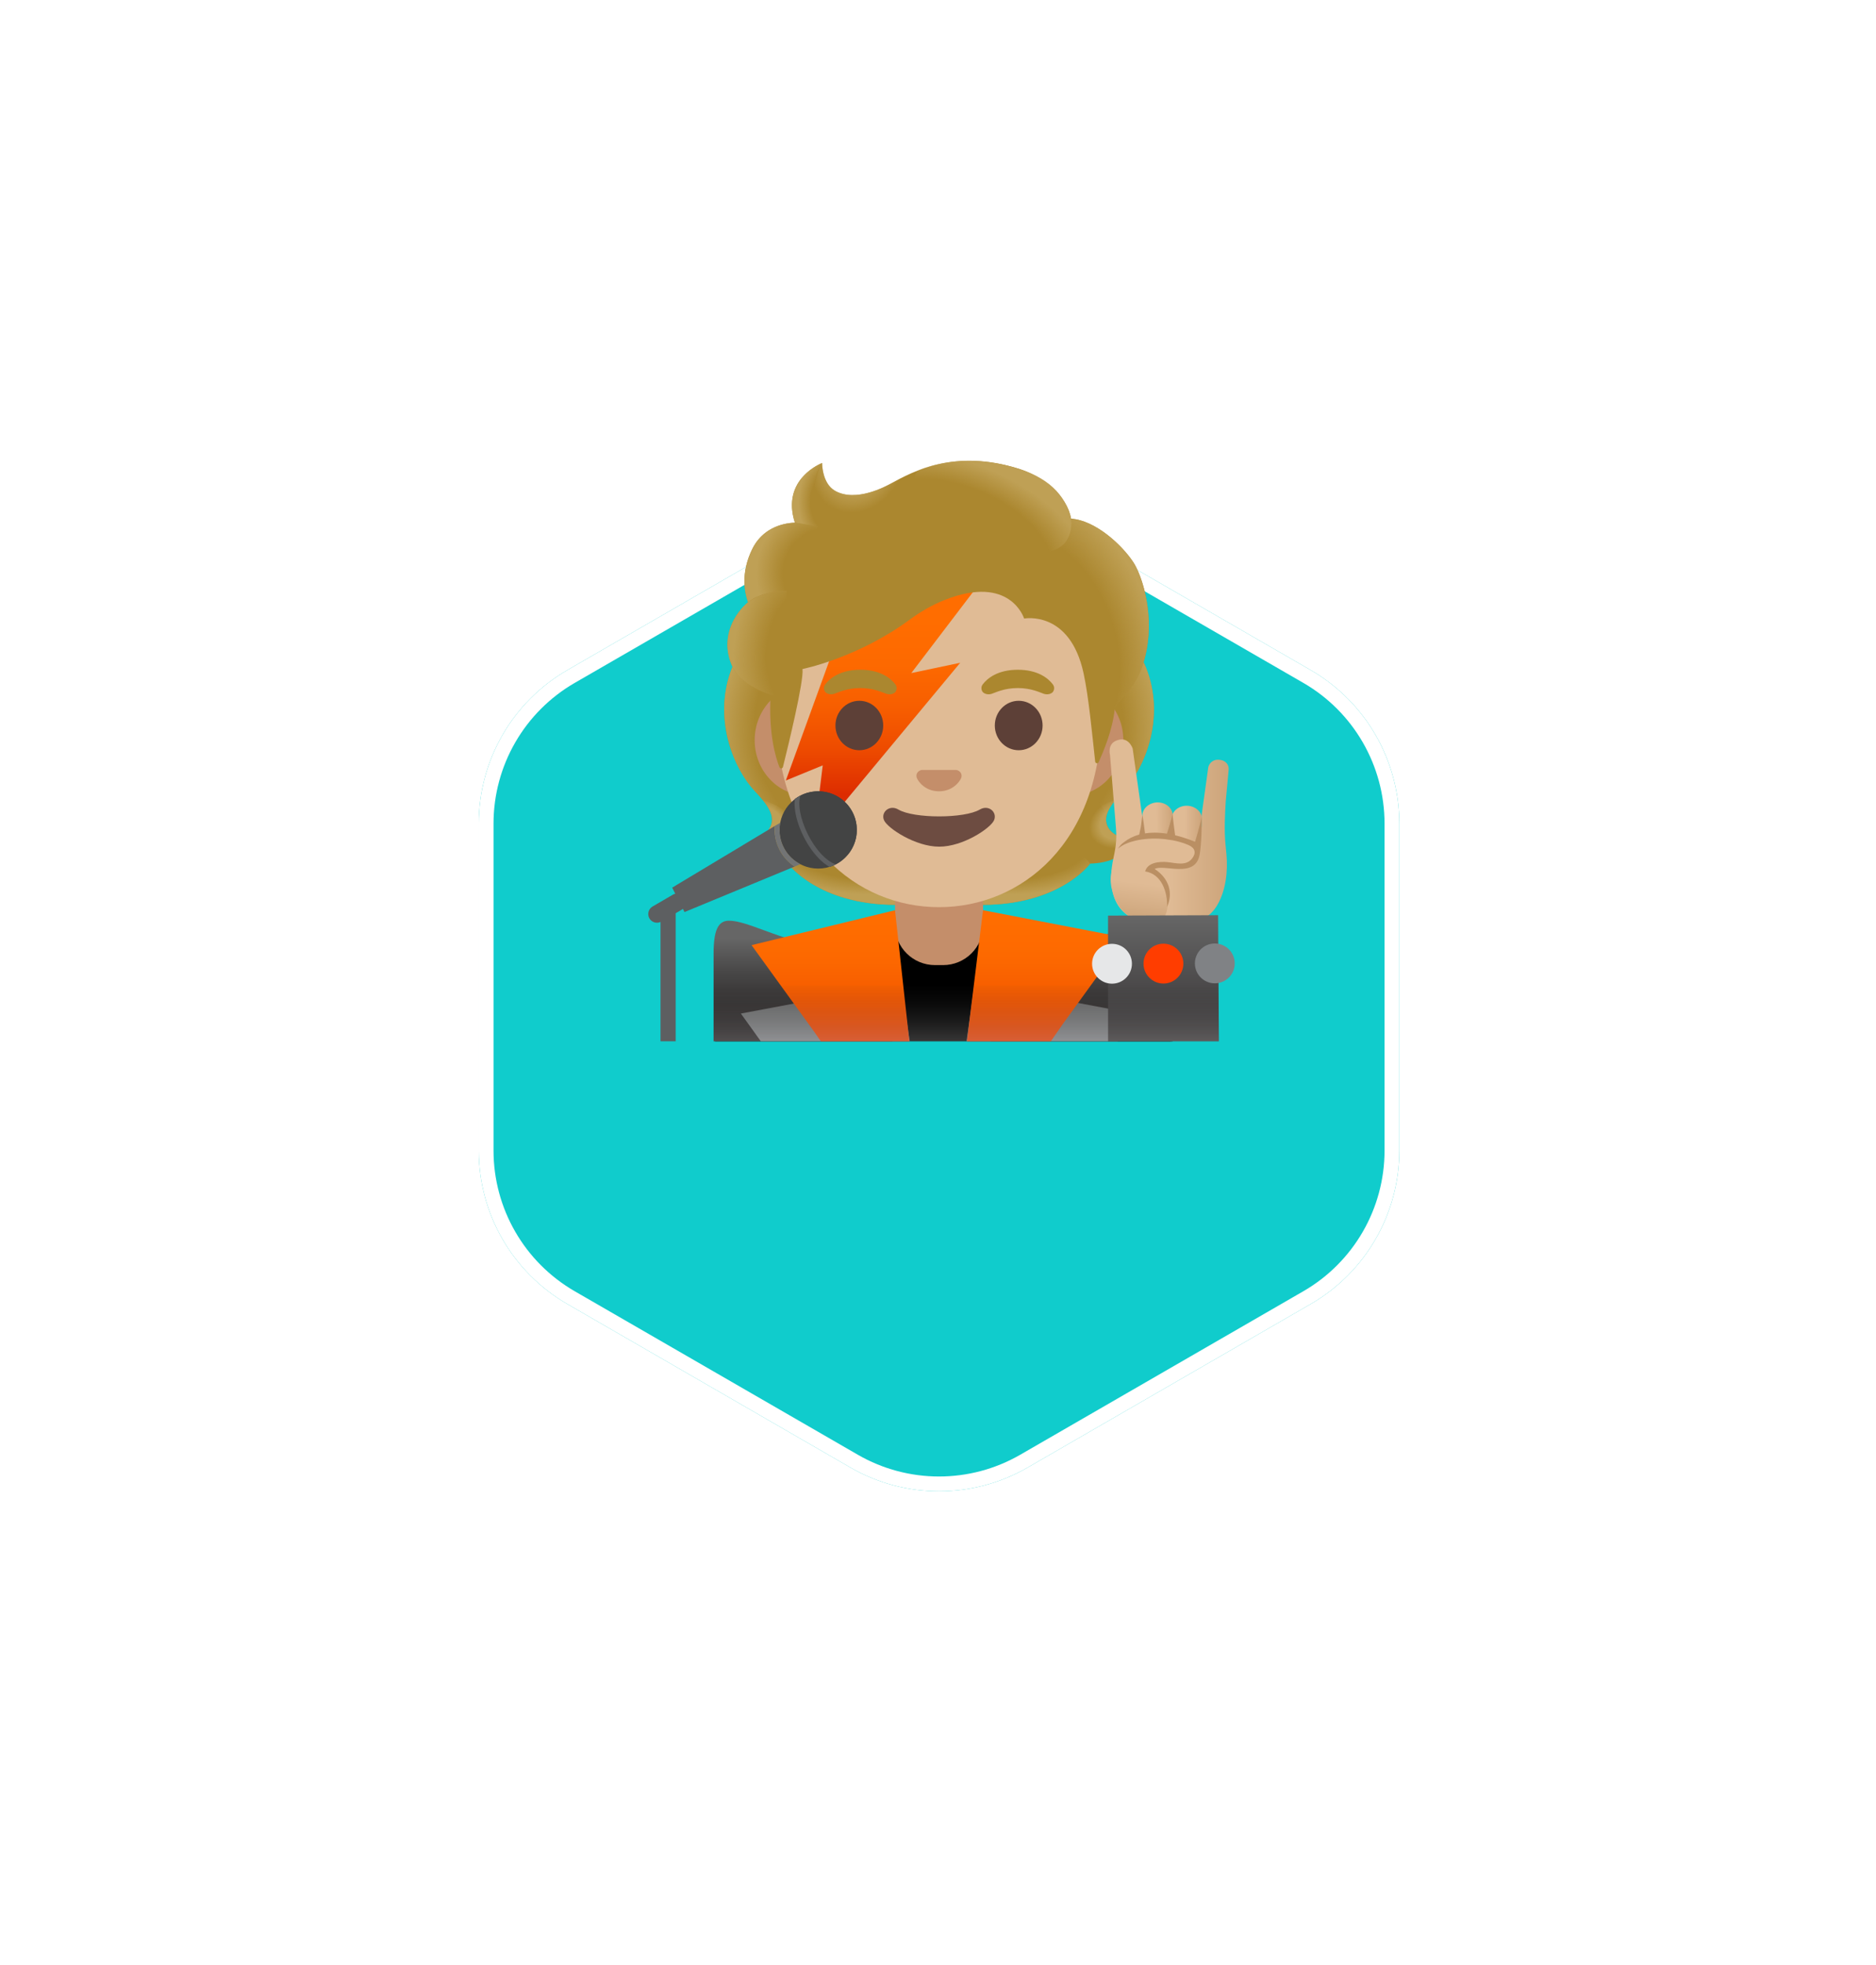 <svg width="127" height="133" viewBox="0 0 127 133" fill="none" xmlns="http://www.w3.org/2000/svg">
<g filter="url(#filter0_d_154_290)">
<path d="M57.57 18.29C61.283 16.146 65.857 16.146 69.57 18.29L88.73 29.352C92.443 31.496 94.73 35.457 94.73 39.745V61.869C94.73 66.156 92.443 70.118 88.73 72.261L69.57 83.324C65.857 85.467 61.283 85.467 57.57 83.324L38.41 72.261C34.697 70.118 32.41 66.156 32.41 61.869V39.745C32.41 35.457 34.697 31.496 38.41 29.352L57.57 18.29Z" fill="#10CCCC"/>
<path d="M57.82 18.723C61.378 16.669 65.762 16.669 69.32 18.723L88.48 29.785C92.038 31.84 94.23 35.636 94.23 39.745V61.869C94.23 65.978 92.038 69.774 88.48 71.828L69.32 82.891C65.762 84.945 61.378 84.945 57.82 82.891L38.66 71.828C35.101 69.774 32.91 65.978 32.91 61.869V39.745C32.91 35.636 35.101 31.84 38.66 29.785L57.82 18.723Z" stroke="white"/>
</g>
<path d="M75.02 56.008C74.61 55.263 75.132 54.505 76.025 53.566C77.439 52.077 78.978 48.621 77.547 45.114C77.557 45.094 77.265 44.504 77.275 44.484L76.687 44.454C76.5 44.428 70.04 44.415 63.572 44.415C57.105 44.415 50.644 44.428 50.457 44.454C50.457 44.454 49.588 45.094 49.594 45.114C48.167 48.621 49.702 52.073 51.117 53.566C52.006 54.505 52.528 55.263 52.121 56.008C51.724 56.733 51.199 56.838 51.199 56.838C51.199 56.838 50.815 57.579 51.471 57.98C52.078 58.35 52.826 58.436 53.341 58.449C53.341 58.449 55.359 61.241 60.636 61.241H66.509C71.785 61.241 73.803 58.449 73.803 58.449C74.318 58.436 75.067 58.35 75.674 57.98C76.33 57.579 76.602 56.838 76.602 56.838C76.602 56.838 75.418 56.733 75.02 56.008Z" fill="#AB872F"/>
<path d="M63.566 61.238V58.14L72.94 57.399L73.793 58.449C73.793 58.449 71.775 61.241 66.499 61.241L63.566 61.238Z" fill="url(#paint0_radial_154_290)"/>
<path d="M73.774 57.094C72.369 54.961 75.483 54.164 75.483 54.164L75.486 54.167C74.945 54.84 74.699 55.427 75.017 56.008C75.414 56.733 76.596 56.838 76.596 56.838C76.596 56.838 74.984 58.268 73.774 57.094Z" fill="url(#paint1_radial_154_290)"/>
<path d="M77.554 45.114C78.948 48.51 77.481 52.008 76.107 53.484C75.92 53.688 75.119 54.472 74.935 55.099C74.935 55.099 71.805 50.731 70.87 48.165C70.683 47.647 70.509 47.115 70.486 46.564C70.469 46.151 70.532 45.658 70.771 45.307C71.063 44.878 77.386 44.75 77.386 44.75C77.386 44.753 77.554 45.114 77.554 45.114Z" fill="url(#paint2_radial_154_290)"/>
<path d="M49.591 45.114C48.2 48.51 49.666 52.008 51.038 53.481C51.228 53.684 52.026 54.469 52.209 55.095C52.209 55.095 55.34 50.728 56.275 48.162C56.465 47.644 56.636 47.112 56.659 46.561C56.675 46.147 56.613 45.655 56.373 45.304C56.081 44.874 55.74 44.989 55.245 44.989C54.3 44.989 50.162 44.746 49.84 44.746C49.843 44.753 49.591 45.114 49.591 45.114Z" fill="url(#paint3_radial_154_290)"/>
<path d="M63.579 61.238V58.14L54.204 57.399L53.351 58.449C53.351 58.449 55.369 61.241 60.645 61.241L63.579 61.238Z" fill="url(#paint4_radial_154_290)"/>
<path d="M53.371 57.094C54.775 54.961 51.661 54.164 51.661 54.164L51.658 54.167C52.199 54.84 52.446 55.427 52.127 56.008C51.73 56.733 51.205 56.838 51.205 56.838C51.205 56.838 52.16 58.268 53.371 57.094Z" fill="url(#paint5_radial_154_290)"/>
<path d="M79.378 70.475V69.06C79.378 64.65 71.582 62.531 63.894 62.541C56.255 62.547 48.41 64.391 48.41 69.06V70.475H79.378Z" fill="black"/>
<path d="M63.569 59.364H60.59V62.639C60.59 64.119 61.804 65.32 63.3 65.32H63.841C65.338 65.32 66.552 64.119 66.552 62.639V59.364H63.569ZM72.537 46.354H54.601C52.669 46.354 51.087 48.041 51.087 50.098C51.087 52.155 52.669 53.842 54.601 53.842H72.533C74.466 53.842 76.047 52.155 76.047 50.098C76.047 48.041 74.469 46.354 72.537 46.354Z" fill="#C48E6A"/>
<path d="M63.569 33.439C57.86 33.439 52.57 39.546 52.57 48.336C52.57 57.077 58.02 61.399 63.569 61.399C69.118 61.399 74.568 57.074 74.568 48.333C74.568 39.546 69.278 33.439 63.569 33.439Z" fill="#E0BB95"/>
<path d="M56.606 43.444L66.716 38.958L61.692 45.554L65.003 44.858L55.08 56.805L55.697 51.801L53.2 52.825L56.606 43.444Z" fill="url(#paint6_linear_154_290)"/>
<path d="M58.175 50.777C59.068 50.777 59.792 50.028 59.792 49.104C59.792 48.18 59.068 47.43 58.175 47.43C57.281 47.43 56.557 48.18 56.557 49.104C56.557 50.028 57.281 50.777 58.175 50.777Z" fill="#5D4037"/>
<path d="M68.963 50.777C69.857 50.777 70.581 50.028 70.581 49.104C70.581 48.18 69.857 47.43 68.963 47.43C68.07 47.43 67.346 48.18 67.346 49.104C67.346 50.028 68.07 50.777 68.963 50.777Z" fill="#5D4037"/>
<path d="M60.613 46.318C60.307 45.914 59.605 45.33 58.24 45.33C56.875 45.33 56.17 45.918 55.868 46.318C55.733 46.495 55.766 46.702 55.861 46.827C55.947 46.941 56.203 47.05 56.485 46.955C56.767 46.859 57.318 46.574 58.24 46.568C59.162 46.574 59.714 46.859 59.996 46.955C60.278 47.05 60.534 46.945 60.619 46.827C60.711 46.702 60.744 46.495 60.613 46.318ZM71.273 46.318C70.968 45.914 70.266 45.33 68.901 45.33C67.536 45.33 66.831 45.918 66.529 46.318C66.394 46.495 66.427 46.702 66.522 46.827C66.607 46.941 66.863 47.05 67.145 46.955C67.428 46.859 67.979 46.574 68.901 46.568C69.823 46.574 70.374 46.859 70.656 46.955C70.939 47.05 71.195 46.945 71.28 46.827C71.375 46.702 71.408 46.495 71.273 46.318Z" fill="#AB872F"/>
<path d="M64.835 52.139C64.799 52.126 64.767 52.116 64.731 52.113H62.407C62.371 52.116 62.335 52.126 62.302 52.139C62.092 52.224 61.977 52.441 62.076 52.674C62.174 52.907 62.637 53.556 63.569 53.556C64.501 53.556 64.963 52.904 65.062 52.674C65.16 52.441 65.046 52.224 64.835 52.139Z" fill="#C48E6A"/>
<path d="M66.332 54.79C65.288 55.41 61.859 55.41 60.816 54.79C60.216 54.433 59.602 54.981 59.851 55.525C60.097 56.06 61.965 57.304 63.582 57.304C65.2 57.304 67.044 56.06 67.29 55.525C67.536 54.981 66.932 54.433 66.332 54.79Z" fill="#6D4C41"/>
<path d="M79.923 58.288L79.952 58.285C80.517 58.344 81.025 57.999 81.091 57.51L81.363 55.535C81.429 55.046 81.022 54.6 80.461 54.541C79.897 54.482 79.388 54.826 79.322 55.315L79.05 57.291C78.984 57.779 79.358 58.229 79.923 58.288Z" fill="url(#paint7_linear_154_290)"/>
<path d="M79.378 62.639C77.747 62.688 75.956 62.34 75.414 60.69C75.126 59.807 75.198 58.902 75.382 58.055C75.585 57.117 75.601 56.641 75.536 55.899C75.49 55.355 75.145 51.102 75.145 51.102C75.145 51.102 74.935 50.328 75.631 50.105C76.395 49.813 76.678 50.656 76.678 50.656L77.504 56.51L81.107 56.92C81.107 56.92 81.248 56.687 81.327 56.103C81.363 55.853 81.317 55.391 81.357 55.095C81.544 53.73 81.773 52.08 81.796 51.942C81.836 51.706 82.092 51.358 82.581 51.427C83.073 51.493 83.201 51.857 83.178 52.093C83.155 52.333 82.978 54.246 82.978 54.246C82.925 55.164 82.873 56.178 82.958 57.094L83.027 57.829C83.138 59.013 82.965 60.257 82.449 61.182C81.921 62.15 81.009 62.59 79.378 62.639Z" fill="url(#paint8_linear_154_290)"/>
<path d="M78.203 58.36C78.771 58.373 79.25 57.986 79.276 57.494L79.388 55.227C79.411 54.734 78.975 54.324 78.407 54.308C77.839 54.295 77.36 54.682 77.334 55.174L77.222 57.441C77.196 57.937 77.636 58.347 78.203 58.36Z" fill="url(#paint9_linear_154_290)"/>
<path d="M79.923 56.972C79.289 56.861 78.505 56.72 77.754 56.68C77.649 56.674 77.544 56.67 77.439 56.667C76.451 56.651 75.733 57.202 75.375 58.439C75.362 58.478 75.352 58.518 75.339 58.56C75.319 58.633 75.299 58.711 75.283 58.797V58.806C75.26 58.918 75.237 59.033 75.221 59.158C75.158 59.568 75.198 59.962 75.293 60.28C75.552 61.415 76.349 61.953 76.349 61.953C76.349 61.953 78.413 62.987 78.886 61.953C79.358 60.92 78.673 59.476 78.673 59.476L77.714 58.908C77.915 58.662 78.207 58.557 78.781 58.59C78.961 58.6 79.181 58.623 79.45 58.649C79.477 58.652 79.805 58.688 79.828 58.688C80.192 58.708 80.477 58.596 80.7 58.347C80.989 58.022 80.953 57.471 80.976 57.209C80.713 57.182 80.27 57.035 79.923 56.972Z" fill="url(#paint10_linear_154_290)"/>
<path d="M60.412 70.475L60.127 63.39C59.008 63.853 57.879 64.079 56.695 64.079C54.759 64.079 53.059 63.456 51.697 62.954C50.766 62.613 49.958 62.314 49.351 62.314C48.61 62.314 48.308 62.961 48.308 64.549V70.475H60.412Z" fill="url(#paint11_linear_154_290)"/>
<path d="M79.253 70.475V64.549C79.253 62.964 78.951 62.314 78.21 62.314C77.609 62.314 76.769 62.603 75.802 62.941C74.355 63.443 72.553 64.066 70.538 64.066C69.318 64.066 68.169 63.843 67.047 63.387L67.087 70.475H79.253Z" fill="url(#paint12_linear_154_290)"/>
<path d="M61.584 70.475L61.013 66.557L50.155 68.598L51.504 70.475H61.584Z" fill="url(#paint13_linear_154_290)"/>
<path d="M55.566 70.475H61.561L60.59 61.605L50.877 63.968L55.084 69.782L55.566 70.475Z" fill="url(#paint14_linear_154_290)"/>
<path d="M75.66 70.475L76.98 68.637L65.974 66.557L65.436 70.475H75.66Z" fill="url(#paint15_linear_154_290)"/>
<path d="M71.139 70.475L71.972 69.277L76.179 63.463L66.548 61.605L65.459 70.475H71.139Z" fill="url(#paint16_linear_154_290)"/>
<path d="M82.512 70.475L82.463 61.943L75.011 61.97L75.014 70.475H82.512Z" fill="url(#paint17_linear_154_290)"/>
<path d="M75.28 66.576C76.025 66.576 76.628 65.973 76.628 65.228C76.628 64.483 76.025 63.879 75.28 63.879C74.535 63.879 73.931 64.483 73.931 65.228C73.931 65.973 74.535 66.576 75.28 66.576Z" fill="#E6E7E8"/>
<path d="M78.761 66.567C79.506 66.567 80.11 65.963 80.11 65.218C80.11 64.473 79.506 63.87 78.761 63.87C78.016 63.87 77.413 64.473 77.413 65.218C77.413 65.963 78.016 66.567 78.761 66.567Z" fill="#FF3D00"/>
<path d="M82.239 66.553C82.984 66.553 83.588 65.95 83.588 65.205C83.588 64.46 82.984 63.856 82.239 63.856C81.494 63.856 80.891 64.46 80.891 65.205C80.891 65.95 81.494 66.553 82.239 66.553Z" fill="#808285"/>
<path d="M53.794 58.649L46.339 61.73L46.228 61.514C46.205 61.533 46.182 61.553 46.152 61.569L45.742 61.809V70.475H44.715V62.4C44.578 62.461 44.422 62.468 44.28 62.419C44.138 62.37 44.02 62.268 43.95 62.134C43.881 62 43.866 61.845 43.907 61.701C43.949 61.556 44.044 61.433 44.173 61.356L45.558 60.549C45.607 60.519 45.66 60.503 45.712 60.49L45.506 60.076L52.459 55.899C52.446 56.021 52.442 56.142 52.446 56.267C52.461 56.743 52.592 57.209 52.826 57.624C53.061 58.039 53.393 58.391 53.794 58.649Z" fill="#5D5F61"/>
<path d="M56.573 58.304C56.501 58.341 56.429 58.373 56.353 58.4C56.212 58.455 56.068 58.498 55.924 58.524C55.431 58.616 54.929 58.557 54.483 58.364L54.181 58.488C53.77 58.275 53.422 57.956 53.175 57.564C52.927 57.172 52.789 56.721 52.774 56.257C52.767 56.063 52.783 55.87 52.82 55.686L53.062 55.538C53.174 55.066 53.423 54.626 53.788 54.295C53.896 54.187 54.011 54.098 54.139 54.019C54.208 53.973 54.28 53.931 54.355 53.895C55.576 53.281 57.059 53.773 57.669 54.99C58.283 56.208 57.794 57.691 56.573 58.304Z" fill="#5D5F61"/>
<path opacity="0.3" d="M48.311 66.727H82.512V70.475H48.311V66.727Z" fill="url(#paint18_linear_154_290)"/>
<path d="M76.717 38.046C75.916 36.835 74.121 35.211 72.51 35.103C72.251 33.554 70.594 32.242 68.99 31.733C64.648 30.358 61.823 31.9 60.307 32.727C59.992 32.898 57.955 34.03 56.531 33.219C55.638 32.711 55.655 31.336 55.655 31.336C55.655 31.336 52.859 32.402 53.814 35.372C52.852 35.411 51.592 35.818 50.926 37.167C50.132 38.775 50.414 40.117 50.644 40.76C49.817 41.462 48.777 42.955 49.489 44.894C50.027 46.354 52.17 47.027 52.17 47.027C52.019 49.655 52.508 51.273 52.767 51.926C52.813 52.041 52.974 52.031 53.003 51.913C53.328 50.61 54.437 46.072 54.326 45.281C54.326 45.281 58.05 44.543 61.6 41.928C62.322 41.396 63.106 40.943 63.94 40.612C68.399 38.837 69.331 41.865 69.331 41.865C69.331 41.865 72.422 41.272 73.354 45.563C73.705 47.171 73.941 49.747 74.141 51.548C74.154 51.676 74.328 51.703 74.377 51.584C74.689 50.869 75.313 49.452 75.46 48.005C75.513 47.496 76.884 46.823 77.475 44.638C78.266 41.724 77.298 38.922 76.717 38.046Z" fill="#AB872F"/>
<path d="M75.454 48.018C75.506 47.509 76.878 46.837 77.468 44.651C77.531 44.418 77.583 44.182 77.632 43.946C78.112 41.291 77.252 38.853 76.717 38.046C75.975 36.927 74.387 35.457 72.881 35.155C72.75 35.139 72.622 35.123 72.501 35.116C72.501 35.116 72.609 35.821 72.323 36.383C71.956 37.111 71.204 37.285 71.204 37.285C75.132 41.216 74.853 44.504 75.454 48.018Z" fill="url(#paint19_radial_154_290)"/>
<path d="M61.256 32.232C60.895 32.406 60.58 32.58 60.304 32.727C59.989 32.898 57.952 34.03 56.527 33.219C55.651 32.721 55.651 31.388 55.651 31.343C55.248 31.858 54.027 35.536 57.597 35.782C59.136 35.887 60.084 34.545 60.649 33.41C60.852 32.996 61.17 32.392 61.256 32.232Z" fill="url(#paint20_radial_154_290)"/>
<path d="M68.543 31.602C70.945 32.251 72.117 33.475 72.507 35.106C72.622 35.585 72.76 40.054 64.228 34.975C61.056 33.085 61.922 31.904 62.293 31.769C63.743 31.244 65.853 30.873 68.543 31.602Z" fill="url(#paint21_radial_154_290)"/>
<path d="M55.641 31.342C55.638 31.346 55.632 31.346 55.622 31.352H55.618C55.313 31.48 52.915 32.593 53.81 35.372L56.363 35.782C54.102 33.492 55.651 31.336 55.651 31.336C55.651 31.336 55.645 31.339 55.641 31.342Z" fill="url(#paint22_radial_154_290)"/>
<path d="M55.389 35.624L53.81 35.372C53.748 35.372 53.538 35.392 53.423 35.408C52.534 35.533 51.487 35.992 50.92 37.167C50.309 38.433 50.326 39.519 50.493 40.245C50.542 40.487 50.641 40.763 50.641 40.763C50.641 40.763 51.422 40.021 53.282 39.972L55.389 35.624Z" fill="url(#paint23_radial_154_290)"/>
<path d="M50.565 40.825C49.788 41.514 48.741 43.053 49.512 44.963C50.093 46.403 52.167 47.027 52.167 47.027C52.167 47.033 52.58 47.158 52.793 47.158L53.279 39.972C52.285 39.972 51.33 40.271 50.713 40.7C50.723 40.71 50.562 40.815 50.565 40.825Z" fill="url(#paint24_radial_154_290)"/>
<path d="M55.389 58.787C56.833 58.787 58.004 57.616 58.004 56.172C58.004 54.727 56.833 53.556 55.389 53.556C53.944 53.556 52.774 54.727 52.774 56.172C52.774 57.616 53.944 58.787 55.389 58.787Z" fill="#434444"/>
<path d="M54.181 58.488L53.794 58.649C53.01 58.144 52.482 57.274 52.446 56.267C52.442 56.142 52.446 56.021 52.459 55.899L52.82 55.686C52.783 55.874 52.767 56.066 52.774 56.257C52.806 57.235 53.371 58.068 54.181 58.488Z" fill="#727475"/>
<path d="M56.587 58.498C56.449 58.57 56.304 58.626 56.157 58.672L56.153 58.669C56.025 58.6 55.894 58.511 55.763 58.403C55.303 58.032 54.861 57.474 54.503 56.821C54.473 56.766 54.441 56.71 54.414 56.654C53.925 55.702 53.722 54.764 53.797 54.088C53.916 53.996 54.044 53.917 54.178 53.845C54.477 53.688 54.815 53.593 55.169 53.563L55.303 53.553C55.458 53.547 55.612 53.556 55.763 53.58C56.997 53.753 57.965 54.794 58.004 56.083C58.021 56.541 57.915 56.996 57.696 57.399C57.604 57.579 57.486 57.747 57.351 57.894C57.138 58.143 56.878 58.348 56.587 58.498Z" fill="#434444"/>
<path d="M55.973 58.154C55.51 57.783 55.061 57.199 54.713 56.51C54.142 55.391 54.007 54.39 54.185 53.852C54.05 53.921 53.922 54.003 53.804 54.095C53.728 54.767 53.935 55.706 54.421 56.661C54.447 56.716 54.48 56.775 54.509 56.828C54.867 57.481 55.31 58.039 55.769 58.41C55.904 58.514 56.035 58.606 56.16 58.675L56.163 58.678C56.311 58.633 56.455 58.577 56.593 58.505C56.399 58.446 56.193 58.327 55.973 58.154Z" fill="#5D5F61"/>
<path d="M81.347 55.263C81.288 55.706 80.904 56.972 80.904 56.972C80.412 56.772 79.962 56.631 79.552 56.533C79.513 56.241 79.417 55.532 79.381 55.108C79.299 55.456 79.086 56.152 79.001 56.424C78.417 56.332 77.924 56.339 77.514 56.405C77.488 56.178 77.39 55.397 77.337 55.174C77.298 55.371 77.265 55.801 77.225 56.001C77.189 56.185 77.144 56.385 77.121 56.487C76.691 56.605 76.376 56.785 76.149 56.956C75.975 57.074 75.824 57.215 75.716 57.396L75.683 57.445C75.998 57.159 76.435 57.002 76.842 56.903C77.96 56.634 79.421 56.736 80.474 57.202C80.907 57.396 80.992 57.727 80.707 58.098C80.29 58.646 79.575 58.396 79.001 58.347C78.502 58.304 77.675 58.367 77.527 58.98C78.643 59.154 79.04 60.378 79.01 61.372C79.424 60.454 79.155 59.459 78.167 58.813C78.8 58.465 80.894 59.479 81.209 57.865C81.347 57.14 81.367 55.604 81.347 55.263Z" fill="#BA8F63"/>
<defs>
<filter id="filter0_d_154_290" x="0.41" y="0.682" width="126.321" height="132.249" filterUnits="userSpaceOnUse" color-interpolation-filters="sRGB">
<feFlood flood-opacity="0" result="BackgroundImageFix"/>
<feColorMatrix in="SourceAlpha" type="matrix" values="0 0 0 0 0 0 0 0 0 0 0 0 0 0 0 0 0 0 127 0" result="hardAlpha"/>
<feOffset dy="16"/>
<feGaussianBlur stdDeviation="16"/>
<feComposite in2="hardAlpha" operator="out"/>
<feColorMatrix type="matrix" values="0 0 0 0 0.21 0 0 0 0 0.063 0 0 0 0 0.65 0 0 0 0.4 0"/>
<feBlend mode="normal" in2="BackgroundImageFix" result="effect1_dropShadow_154_290"/>
<feBlend mode="normal" in="SourceGraphic" in2="effect1_dropShadow_154_290" result="shape"/>
</filter>
<radialGradient id="paint0_radial_154_290" cx="0" cy="0" r="1" gradientUnits="userSpaceOnUse" gradientTransform="translate(68.354 56.763) scale(7.684 3.775)">
<stop offset="0.728" stop-color="#BFA055" stop-opacity="0"/>
<stop offset="1" stop-color="#BFA055"/>
</radialGradient>
<radialGradient id="paint1_radial_154_290" cx="0" cy="0" r="1" gradientUnits="userSpaceOnUse" gradientTransform="translate(75.923 55.619) rotate(154.924) scale(2.271 1.685)">
<stop offset="0.663" stop-color="#BFA055"/>
<stop offset="1" stop-color="#BFA055" stop-opacity="0"/>
</radialGradient>
<radialGradient id="paint2_radial_154_290" cx="0" cy="0" r="1" gradientUnits="userSpaceOnUse" gradientTransform="translate(70.038 49.196) rotate(-94.278) scale(9.975 8.313)">
<stop offset="0.725" stop-color="#BFA055" stop-opacity="0"/>
<stop offset="1" stop-color="#BFA055"/>
</radialGradient>
<radialGradient id="paint3_radial_154_290" cx="0" cy="0" r="1" gradientUnits="userSpaceOnUse" gradientTransform="translate(57.108 49.196) rotate(-85.722) scale(9.975 8.313)">
<stop offset="0.725" stop-color="#BFA055" stop-opacity="0"/>
<stop offset="1" stop-color="#BFA055"/>
</radialGradient>
<radialGradient id="paint4_radial_154_290" cx="0" cy="0" r="1" gradientUnits="userSpaceOnUse" gradientTransform="translate(58.791 56.763) rotate(180) scale(7.684 3.775)">
<stop offset="0.728" stop-color="#BFA055" stop-opacity="0"/>
<stop offset="1" stop-color="#BFA055"/>
</radialGradient>
<radialGradient id="paint5_radial_154_290" cx="0" cy="0" r="1" gradientUnits="userSpaceOnUse" gradientTransform="translate(51.74 55.619) rotate(25.076) scale(1.99 1.477)">
<stop offset="0.663" stop-color="#BFA055"/>
<stop offset="1" stop-color="#BFA055" stop-opacity="0"/>
</radialGradient>
<linearGradient id="paint6_linear_154_290" x1="59.958" y1="41.921" x2="59.958" y2="53.756" gradientUnits="userSpaceOnUse">
<stop stop-color="#FF6D00"/>
<stop offset="0.263" stop-color="#FD6900"/>
<stop offset="0.502" stop-color="#F75E00"/>
<stop offset="0.733" stop-color="#EE4C00"/>
<stop offset="0.957" stop-color="#E03200"/>
<stop offset="1" stop-color="#DD2C00"/>
</linearGradient>
<linearGradient id="paint7_linear_154_290" x1="79.043" y1="56.413" x2="81.372" y2="56.413" gradientUnits="userSpaceOnUse">
<stop offset="0.5" stop-color="#E0BB95"/>
<stop offset="1" stop-color="#CCA47A"/>
</linearGradient>
<linearGradient id="paint8_linear_154_290" x1="75.117" y1="56.344" x2="83.186" y2="56.344" gradientUnits="userSpaceOnUse">
<stop offset="0.5" stop-color="#E0BB95"/>
<stop offset="1" stop-color="#CCA47A"/>
</linearGradient>
<linearGradient id="paint9_linear_154_290" x1="77.197" y1="56.352" x2="79.417" y2="56.302" gradientUnits="userSpaceOnUse">
<stop offset="0.5" stop-color="#E0BB95"/>
<stop offset="1" stop-color="#CCA47A"/>
</linearGradient>
<linearGradient id="paint10_linear_154_290" x1="78.217" y1="57.341" x2="77.561" y2="62.393" gradientUnits="userSpaceOnUse">
<stop offset="0.5" stop-color="#E0BB95"/>
<stop offset="1" stop-color="#CCA47A"/>
</linearGradient>
<linearGradient id="paint11_linear_154_290" x1="54.362" y1="63.476" x2="54.362" y2="71.909" gradientUnits="userSpaceOnUse">
<stop offset="0.004" stop-color="#666666"/>
<stop offset="0.012" stop-color="#656565"/>
<stop offset="0.274" stop-color="#484747"/>
<stop offset="0.53" stop-color="#343131"/>
<stop offset="0.776" stop-color="#272324"/>
<stop offset="1" stop-color="#231F20"/>
</linearGradient>
<linearGradient id="paint12_linear_154_290" x1="73.151" y1="63.476" x2="73.151" y2="71.909" gradientUnits="userSpaceOnUse">
<stop offset="0.004" stop-color="#666666"/>
<stop offset="0.012" stop-color="#656565"/>
<stop offset="0.274" stop-color="#484747"/>
<stop offset="0.53" stop-color="#343131"/>
<stop offset="0.776" stop-color="#272324"/>
<stop offset="1" stop-color="#231F20"/>
</linearGradient>
<linearGradient id="paint13_linear_154_290" x1="55.869" y1="67.322" x2="55.869" y2="71.81" gradientUnits="userSpaceOnUse">
<stop offset="0.004" stop-color="#666666"/>
<stop offset="0.266" stop-color="#717273"/>
<stop offset="0.649" stop-color="#7C7E81"/>
<stop offset="1" stop-color="#808285"/>
</linearGradient>
<linearGradient id="paint14_linear_154_290" x1="56.219" y1="62.346" x2="56.219" y2="71.37" gradientUnits="userSpaceOnUse">
<stop stop-color="#FF6D00"/>
<stop offset="0.263" stop-color="#FD6900"/>
<stop offset="0.502" stop-color="#F75E00"/>
<stop offset="0.733" stop-color="#EE4C00"/>
<stop offset="0.957" stop-color="#E03200"/>
<stop offset="1" stop-color="#DD2C00"/>
</linearGradient>
<linearGradient id="paint15_linear_154_290" x1="71.208" y1="67.322" x2="71.208" y2="71.81" gradientUnits="userSpaceOnUse">
<stop offset="0.004" stop-color="#666666"/>
<stop offset="0.266" stop-color="#717273"/>
<stop offset="0.649" stop-color="#7C7E81"/>
<stop offset="1" stop-color="#808285"/>
</linearGradient>
<linearGradient id="paint16_linear_154_290" x1="70.82" y1="62.346" x2="70.82" y2="71.37" gradientUnits="userSpaceOnUse">
<stop stop-color="#FF6D00"/>
<stop offset="0.263" stop-color="#FD6900"/>
<stop offset="0.502" stop-color="#F75E00"/>
<stop offset="0.733" stop-color="#EE4C00"/>
<stop offset="0.957" stop-color="#E03200"/>
<stop offset="1" stop-color="#DD2C00"/>
</linearGradient>
<linearGradient id="paint17_linear_154_290" x1="78.76" y1="61.969" x2="78.76" y2="74.571" gradientUnits="userSpaceOnUse">
<stop offset="0.004" stop-color="#666666"/>
<stop offset="0.631" stop-color="#393637"/>
<stop offset="1" stop-color="#231F20"/>
</linearGradient>
<linearGradient id="paint18_linear_154_290" x1="65.411" y1="65.191" x2="65.411" y2="70.57" gradientUnits="userSpaceOnUse">
<stop offset="0.207" stop-color="#212121" stop-opacity="0"/>
<stop offset="1" stop-color="#BFBEBE"/>
</linearGradient>
<radialGradient id="paint19_radial_154_290" cx="0" cy="0" r="1" gradientUnits="userSpaceOnUse" gradientTransform="translate(69.481 43.933) rotate(72.085) scale(11.692 8.675)">
<stop offset="0.699" stop-color="#BFA055" stop-opacity="0"/>
<stop offset="1" stop-color="#BFA055"/>
</radialGradient>
<radialGradient id="paint20_radial_154_290" cx="0" cy="0" r="1" gradientUnits="userSpaceOnUse" gradientTransform="translate(58.083 31.186) rotate(28.203) scale(3.066 3.635)">
<stop offset="0.58" stop-color="#BFA055"/>
<stop offset="1" stop-color="#BFA055" stop-opacity="0"/>
</radialGradient>
<radialGradient id="paint21_radial_154_290" cx="0" cy="0" r="1" gradientUnits="userSpaceOnUse" gradientTransform="translate(64.934 36.753) rotate(-157.19) scale(9.588 5.388)">
<stop offset="0.699" stop-color="#BFA055" stop-opacity="0"/>
<stop offset="1" stop-color="#BFA055"/>
</radialGradient>
<radialGradient id="paint22_radial_154_290" cx="0" cy="0" r="1" gradientUnits="userSpaceOnUse" gradientTransform="translate(56.852 33.982) scale(2.814 3.442)">
<stop offset="0.702" stop-color="#BFA055" stop-opacity="0"/>
<stop offset="1" stop-color="#BFA055"/>
</radialGradient>
<radialGradient id="paint23_radial_154_290" cx="0" cy="0" r="1" gradientUnits="userSpaceOnUse" gradientTransform="translate(56.464 38.949) rotate(-164.942) scale(5.277 4.939)">
<stop offset="0.66" stop-color="#BFA055" stop-opacity="0"/>
<stop offset="1" stop-color="#BFA055"/>
</radialGradient>
<radialGradient id="paint24_radial_154_290" cx="0" cy="0" r="1" gradientUnits="userSpaceOnUse" gradientTransform="translate(55.214 44.044) rotate(7.834) scale(5.541 7.786)">
<stop offset="0.598" stop-color="#BFA055" stop-opacity="0"/>
<stop offset="1" stop-color="#BFA055"/>
</radialGradient>
</defs>
</svg>

